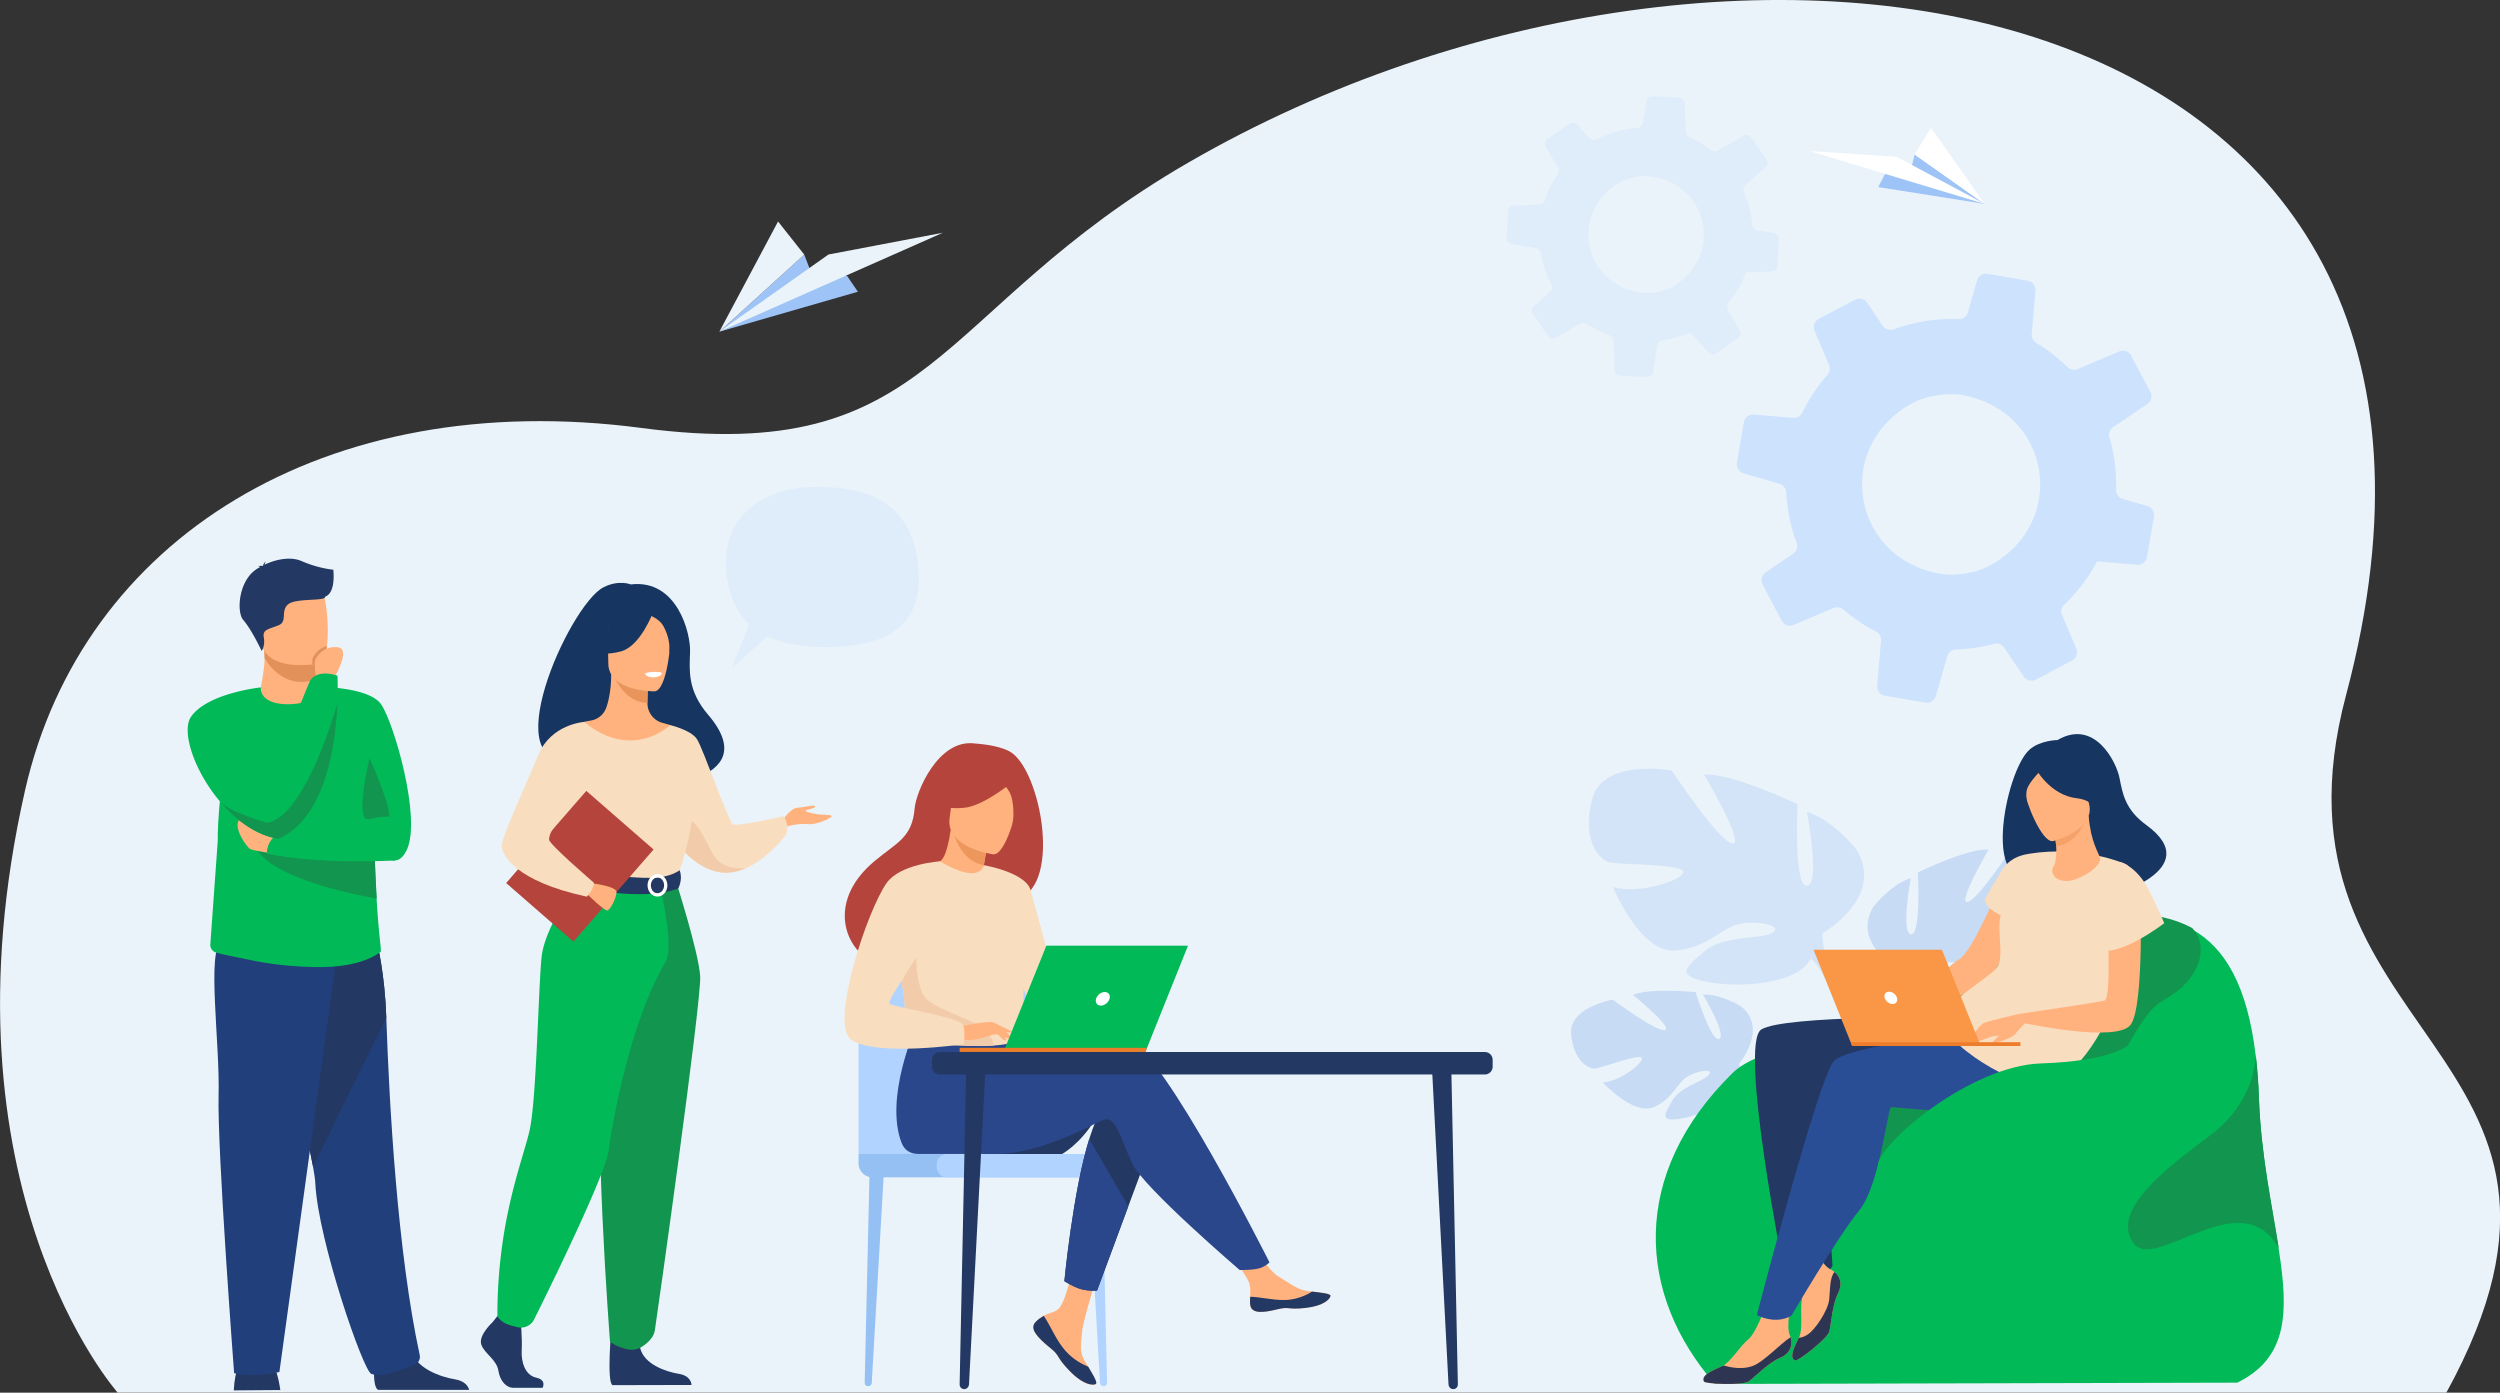 <svg width="219" height="122" fill="none" xmlns="http://www.w3.org/2000/svg"><rect width="100%" height="100%" fill="#333333" stroke="none"/><g clip-path="url(#clip0)"><path d="M10.315 122s-16.036-18.018-8.11-52.813C7.193 47.303 28.363 33.82 56.218 37.493c25.788 3.4 25.362-10.245 47.923-23.277 48.269-27.86 118.086-16.028 101.382 46.643-8.087 30.333 25.434 30.816 8.778 61.133H10.315V122z" fill="#EBF3FA"/><path d="M147.075 8.538l-2.253-.105h-.056a.54.54 0 00-.555.451l-.29 1.86c-.008.033-.008.065-.024.09a.53.53 0 01-.459.354 9.409 9.409 0 00-3.572 1.03.52.52 0 01-.145.049.568.568 0 01-.507-.17l-1.03-1.183a.54.54 0 00-.716-.08l-1.891 1.32a.548.548 0 00-.161.725l1.046 1.812a.525.525 0 01-.024.572 9.467 9.467 0 00-1.134 2.288.536.536 0 01-.491.37l-2.124.089-.105.008a.52.52 0 00-.507.507l-.105 2.304a.552.552 0 00.467.572l2.068.322a.54.54 0 01.451.443 9.3 9.3 0 00.941 2.754.532.532 0 01-.129.653l-1.4 1.232a.557.557 0 00-.088.733l1.327 1.9c.161.226.459.29.692.154l2.124-1.232a.557.557 0 01.58.016 10.13 10.13 0 001.987 1.007.53.53 0 01.354.475l.097 2.553a.535.535 0 00.515.515l2.309.105a.556.556 0 00.539-.378c.008-.025.016-.049.016-.073l.362-2.303a.534.534 0 01.394-.444c.017-.008.041-.008.057-.016.056-.008.112-.016.169-.032a9.582 9.582 0 001.931-.548.52.52 0 01.595.145l1.296 1.482c.185.21.499.25.724.089l.418-.29 1.465-1.03a.545.545 0 00.161-.718l-1.038-1.78a.522.522 0 01.048-.596c.37-.443.7-.934.99-1.466.217-.394.402-.797.555-1.2l.442-.016 1.827-.072a.528.528 0 00.507-.508l.112-2.32a.542.542 0 00-.458-.555l-1.416-.218a.538.538 0 01-.451-.475 9.708 9.708 0 00-.74-2.891.516.516 0 01.137-.613l1.77-1.554a.52.52 0 00.08-.685l-1.344-1.917a.524.524 0 00-.7-.153l-2.212 1.281a.535.535 0 01-.604-.04c-.37-.29-.78-.556-1.207-.79a13.77 13.77 0 00-.7-.354.558.558 0 01-.322-.467l-.096-2.449a.516.516 0 00-.499-.54zm-6.992 9.077a5.906 5.906 0 011.4-1.393c.121-.09.265-.17.426-.25.684-.338 1.61-.564 2.269-.532 5.078.266 6.888 6.299 2.889 9.32-.064.047-.137.096-.201.144-.636.451-1.811.782-2.583.75a6.505 6.505 0 01-1.159-.154 5.073 5.073 0 01-3.041-7.885z" fill="#DFEDFB"/><path d="M177.634 24.59l-3.436-.588-.08-.016a.824.824 0 00-.934.588l-.796 2.795a2.223 2.223 0 01-.048.129.82.82 0 01-.773.459 14.439 14.439 0 00-5.664.894 1.14 1.14 0 01-.226.048.863.863 0 01-.748-.362l-1.36-2.014a.832.832 0 00-1.078-.266l-3.146 1.66c-.386.2-.555.676-.386 1.079l1.263 2.972a.84.84 0 01-.145.87c-.306.346-.587.7-.861 1.08a14.392 14.392 0 00-1.319 2.206.835.835 0 01-.829.475l-3.267-.274-.161-.016a.82.82 0 00-.877.677l-.611 3.528a.856.856 0 00.603.966l3.114.894a.837.837 0 01.604.765 14.66 14.66 0 00.909 4.398.834.834 0 01-.314.975l-2.382 1.61a.852.852 0 00-.273 1.104l1.665 3.157a.817.817 0 001.03.37l3.492-1.481a.846.846 0 01.885.137c.298.258.612.507.942.74a14.77 14.77 0 001.907 1.177.811.811 0 01.442.797l-.338 3.93a.839.839 0 00.692.895l3.524.604a.832.832 0 00.934-.588l.989-3.456a.84.84 0 01.692-.604c.033-.008.057-.008.089-.008.088 0 .169 0 .257-.016 1.03-.048 2.06-.21 3.066-.475.33-.097.692.04.885.338l1.706 2.513a.848.848 0 001.094.274l.7-.37 2.438-1.297a.83.83 0 00.378-1.063l-1.239-2.932a.793.793 0 01.193-.902 14.817 14.817 0 002.873-3.786l.684.056 2.808.234a.805.805 0 00.812-.475.804.804 0 00.065-.201l.611-3.536a.843.843 0 00-.595-.943l-2.124-.604a.837.837 0 01-.604-.813 14.558 14.558 0 00-.579-4.567.802.802 0 01.322-.91l3.009-2.038a.802.802 0 00.258-1.039l-1.69-3.19a.809.809 0 00-1.038-.37l-3.637 1.538a.83.83 0 01-.917-.177 14.031 14.031 0 00-1.698-1.442c-.33-.241-.668-.467-1.014-.668a.864.864 0 01-.402-.781l.322-3.77a.81.81 0 00-.668-.894zM165.17 37.147a9.052 9.052 0 012.414-1.86 5.24 5.24 0 01.7-.307c1.111-.386 2.575-.555 3.581-.378 7.732 1.377 9.349 10.978 2.631 14.836-.113.064-.225.12-.338.185-1.062.564-2.921.854-4.104.653a10.286 10.286 0 01-1.746-.46c-5.399-2.03-6.823-8.61-3.138-12.67z" fill="#CDE3FD"/><path d="M63.596 49.559c-.193-4.793 3.822-6.919 7.926-6.919 4.103 0 8.569 1.063 8.955 7.434.25 4.1-1.931 6.62-8.223 6.62-2.116 0-3.766-.337-5.029-.933l-3.146 2.794 1.545-3.866c-1.368-1.272-1.947-3.068-2.028-5.13z" fill="#DFEDFB"/><path d="M24.557 121.766s-.17-1.329-.563-2.118c-.395-.789-2.905-.29-2.905-.29s-.5.427-.612 2.441l4.08-.033zm8.553-.016c-.588-.362-.258-3.052-.258-3.052s2.752-2.199 3.13-.516c.378 1.684 2.615 2.441 3.886 2.65.877.145 1.15.628 1.231.918h-7.99z" fill="#233862"/><path d="M27.42 102.194c.113.62.186 1.12.202 1.49.257 4.986 4.192 16.399 4.9 16.665 1.094.411 2.808-.467 3.709-.749.37-.121.62-.492.54-.878-1.948-8.981-2.672-21.908-2.93-29.56-.128-3.858-.796-6.516-.796-6.516s-9.607-2.57-9.664.677c-.056 2.867 3.179 14.135 4.04 18.871z" fill="#213F7A"/><path d="M27.42 102.194l6.421-13.04c-.128-3.858-.796-6.516-.796-6.516s-9.607-2.57-9.664.677c-.056 2.875 3.179 14.143 4.04 18.879z" fill="#233862"/><path d="M29.553 83.33l-5.078 36.858s-2.228.539-3.966.104c0 0-1.489-19.604-1.36-24.34.12-4.736-1.07-12.677.273-13.555 1.336-.878 10.13.934 10.13.934z" fill="#213F7A"/><path d="M19.06 73.867l-.635 8.852a.697.697 0 00.507.725c.708.209 1.529.346 3.098.676 1.48.306 3.468.58 5.914.596 3.894.024 5.366-1.32 5.366-1.32.17 0-.088-.814-.322-4.688-.08-1.313-.152-2.98-.209-5.083a305.11 305.11 0 01-.088-6.806c-.008-3.205-4.965-6.66-5.061-6.66 0 .458-.724 1.312-1.85 1.385-1.328.088-2.962-.572-2.962-1.345 0-.008-2.406 3.85-3.259 7.957a16.51 16.51 0 00-.257 1.651v.025a3.99 3.99 0 00-.032.322c0 .016 0 .04-.008.056-.008.097-.016.194-.032.298 0 .024-.008.057-.008.089l-.025.274v.024c-.008.064-.008.137-.016.201 0 .048-.008.097-.008.145-.008.08-.008.161-.016.242 0 .04-.008.08-.008.12-.008.081-.008.154-.016.234 0 .032-.008.073-.008.105-.008.113-.016.225-.016.338v.024c-.008.113-.008.218-.016.33v.081c-.008.105-.008.21-.016.314v.049c.008.265 0 .523-.016.789v.024-.024z" fill="#01BA57"/><path d="M27.654 60.158s4.61-.04 5.72 1.523c1.111 1.562 3.549 9.947 2.278 12.734-1.272 2.786-3.645-1.152-4.965-2.868-1.327-1.707-3.033-11.389-3.033-11.389z" fill="#01BA57"/><path d="M27.703 59.458v.475s.128 1.49-1.706 1.707c-1.835.218-3.194-.282-3.146-1.433.169-.894.314-1.804.33-2.538a5.126 5.126 0 00-.065-.893l3.557-.073 1.046.17-.016 2.585z" fill="#FFB27D"/><path d="M27.71 56.872l-.015 2.586a2.985 2.985 0 01-1.28.282c-1.633 0-2.695-1.2-3.242-2.07a5.136 5.136 0 00-.065-.895l3.556-.072 1.046.17z" fill="#E2915A"/><path d="M22.835 56.196c.41 2.223 3.283 2.15 4.522 2.013.346-.04.571-.08.571-.08.394-.105.612-.725.716-1.539.201-1.61-.056-3.963-.322-4.567-.41-.91-1.174-1.892-4.063-1.184-2.905.71-1.955 2.513-1.424 5.357z" fill="#FFB27D"/><path d="M32.37 66.409s1.786 3.946 1.73 5.13c0 0-.886-.032-1.73.226-1.393.41 0-5.356 0-5.356z" fill="#12954F"/><path d="M29.199 49.905s-1.272-.097-2.768-.749c-1.215-.532-2.752.056-3.251.314a.8.8 0 01.12-.298s-.225.161-.257.379c-.024.016-.032.032-.024.032 0 0-.257-.048-.418.024 0 0 .112-.016.153.056.008.009.008.017.016.025-1.9.918-2.076 3.922-1.465 4.615.733.837 1.618 2.722 1.618 2.722s.321-.443.185-1.184c-.137-.733.498-.733 1.303-1.071.805-.338.137-1.273.837-1.837.7-.571 3.275-.233 3.242-.668.95-.354.709-2.263.709-2.36z" fill="#233862"/><path d="M22.247 73.802c.756 3.029 8.9 4.591 10.75 4.914-.08-1.313-.153-2.98-.21-5.083l-10.54.17z" fill="#12954F"/><path d="M24.041 74.785c-.08 0-1.81-.258-2.124-.41-.314-.154-1.73-2.175-.796-2.69.933-.516 3.427 1.554 3.427 1.554l-.507 1.546z" fill="#FFB27D"/><path d="M34.582 75.381s-6.703.363-11.2-.604c0 0-.113-1.305 1.303-1.877 0 0 7.008-1.49 8.698-1.07 1.673.418 1.199 3.551 1.199 3.551z" fill="#01BA57"/><path d="M19.19 70.114c1.391 1.675 3.21 3.052 5.213 3.374.017-.024.604-.926.5-2.239-.049-.612-.25-1.313-.733-2.054a4.328 4.328 0 01-.394-.797c-1.094-2.795-.933-8.183-.933-8.183s-4.651.491-6.1 2.561c-.884 1.256.242 4.688 2.447 7.338z" fill="#01BA57"/><path d="M27.349 58.21c.346-.041.57-.081.57-.081.395-.105.612-.725.717-1.539-.74.185-1.078.75-1.215.999-.064.105-.08.346-.072.62z" fill="#E2915A"/><path d="M29.223 59.466s1.61-2.65.354-2.771c-1.247-.113-1.754.733-1.93 1.039-.178.314.048 1.716.048 1.716l1.528.016z" fill="#FFB27D"/><path d="M23.108 71.16c.049.339.153.645.274.919a4.471 4.471 0 001.022 1.41c4.168-1.885 5.012-8.353 5.157-11.913.056-1.426 0-2.384 0-2.384-1.883-.62-2.414.459-2.414.459s-2.22 5.292-3.371 8.747c-.442 1.32-.724 2.376-.668 2.763z" fill="#01BA57"/><path d="M19.19 70.114c1.391 1.675 3.21 3.052 5.213 3.374 4.168-1.884 5.013-8.352 5.158-11.912 0 0-1.971 7.168-4.659 9.665-.483.451-.998.757-1.52.83 0 0-3.388-.959-4.096-1.86-.056-.057-.088-.09-.097-.097z" fill="#12954F"/><path d="M152.329 93.206s2.647-3.11.153-5.075c0 0-1.826-1.095-3.307-1.007 0 0 2.116 3.528 1.432 3.883-.683.354-2.075-4.1-2.075-4.1s-4.144-.395-5.48.258c0 0 3.557 2.891 2.808 3.069-.748.177-4.586-2.666-4.586-2.666s-3.854.668-3.645 3.02c.209 2.36 1.545 3.077 2.132 3.012.588-.064 3.999-1.377 4.072-.902.072.475-1.98 2.054-3.42 2.127 0 0 2.728 2.996 4.538 2.126 1.802-.87 1.955-2.247 3.082-2.763 1.126-.515 2.084-.523 1.625.008-.467.524-2.502 1.047-3.146 2.183-.644 1.144-1.215 1.917.652 1.627 1.866-.29 4.908-1.667 5.037-3.238l.128-1.563z" fill="#C8DBF4"/><path d="M139.528 90.644s10.484-.435 12.801 2.561c0 0 .515 1.53 2.092 2.924l.25.669s-1.819-1.91-2.471-2.03c0 .008 1.006-3.713-12.672-4.124z" fill="#C8DBF4"/><path d="M154.429 96.13s2.253 1.659 2.422 4.631l-.41.04s-.724-3.077-2.028-4.277c-1.303-1.192.016-.395.016-.395zm11.957-11.132s-4.232-2.36-2.269-5.582c0 0 1.577-1.981 3.267-2.489 0 0-.885 4.801.016 4.914.901.113.604-5.42.604-5.42s4.449-2.16 6.195-1.99c0 0-2.752 4.695-1.85 4.575.901-.121 3.99-4.865 3.99-4.865s4.563-.862 5.303 1.844c.74 2.707-.443 4.068-1.119 4.237-.675.169-5.02.129-4.9.693.113.563 3.05 1.457 4.683.95 0 0-1.794 4.462-4.16 4.245-2.365-.218-3.106-1.684-4.57-1.797-1.464-.112-2.534.29-1.802.685.732.395 3.21.12 4.401 1.128 1.191 1.006 2.148 1.619-.048 2.078-2.197.459-6.148.185-6.936-1.506l-.805-1.7z" fill="#C8DBF4"/><path d="M179.558 76.839s-11.828 3.874-13.172 8.167c0 0 .065 1.917-1.118 4.124v.846s1.231-2.884 1.907-3.278c.008-.008-2.655-3.722 12.383-9.86z" fill="#C8DBF4"/><path d="M165.276 89.122s-1.819 2.779-.765 6.153l.467-.128s-.467-3.722.483-5.598c.949-1.869-.185-.427-.185-.427z" fill="#C8DBF4"/><path d="M159.651 81.752s5.568-3.141 2.953-7.378c0 0-2.092-2.601-4.321-3.262 0 0 1.207 6.323.016 6.476-1.19.153-.836-7.144-.836-7.144s-5.882-2.811-8.183-2.578c0 0 3.661 6.162 2.47 6.017-1.191-.145-5.294-6.387-5.294-6.387s-6.027-1.096-6.976 2.473c-.958 3.576.611 5.356 1.504 5.573.893.218 6.614.13 6.469.878-.145.741-4.007 1.95-6.163 1.28 0 0 2.398 5.872 5.512 5.566 3.121-.306 4.079-2.247 6.01-2.4 1.931-.153 3.347.363 2.382.886-.966.524-4.233.185-5.794 1.514-1.56 1.33-2.816 2.159.081 2.739 2.897.588 8.102.201 9.14-2.038l1.03-2.215z" fill="#D4E4F8"/><path d="M142.231 71.08s15.626 5.018 17.42 10.664c0 0-.064 2.53 1.505 5.429v1.12s-1.649-3.794-2.543-4.31c0 0 3.484-4.921-16.382-12.903z" fill="#D4E4F8"/><path d="M161.156 87.173s2.414 3.648 1.054 8.11l-.62-.16s.588-4.906-.675-7.37c-1.272-2.465.241-.58.241-.58z" fill="#D4E4F8"/><path d="M195.987 121.122l-45.766.113c-6.807-7.805-7.499-18.348 1.545-27.232 1.134-1.12 3.315-1.909 5.672-2.465 4.337-1.03 9.245-1.264 9.286-1.28.016-.008 2.598-2.103 4.151-3.987 4.828-5.848 8.94-5.349 8.94-5.349 4.924-.958 9.116-1.232 12.23.5 2.88 1.61 4.835 4.953 5.56 11.09.136 1.16.233 2.425.281 3.794.177 4.986 1.159 9.416 1.738 13.169.845 5.429.845 9.44-3.637 11.647z" fill="#01BA57"/><path d="M189.607 87.567c-2.985 1.628-3.323 6.992-7.99 8.377-4.675 1.385-12.608 1.257-17.106 6.137-4.345 4.712-9.124-7.28-7.065-10.656 4.337-1.03 9.245-1.264 9.286-1.28.016-.008 2.598-2.102 4.151-3.987 4.828-5.847 8.94-5.348 8.94-5.348 4.924-.959 9.116-1.233 12.23.5 1.569 1.73.539 4.63-2.446 6.257z" fill="#12954F"/><path d="M171.27 89.106s-14.982-.194-16.985 1.08c-1.996 1.28 2.06 21.593 2.06 21.593s3.878.113 4.184-.918c0 0-.725-9.521-.121-11.172.603-1.643.225-3.922.225-3.922s7.588 1.136 9.985.564c2.398-.572.652-7.225.652-7.225z" fill="#233862"/><path d="M174.738 78.603c0 .008-2.108 4.921-3.138 5.445-1.03.523-4.748 4.8-5.544 4.728-.797-.073.933.652.933.652s6.501-3.004 6.88-3.19c.378-.185 2.373-3.471 2.647-5.13.273-1.667-1.778-2.505-1.778-2.505zm-13.727 34.69c-.499.967-.611 2.739-.764 3.343-.145.604-2.768 2.65-2.993 2.545-.572-.258-.025-1.257.321-1.989.016-.033.025-.057.041-.089.346-.733.048-2.376.225-3.23.177-.846-.684-3.133-.684-3.133l1.448-1.828s1.014 1.933 1.746 2.287c.129.065.25.137.354.226.499.41.716 1.079.306 1.868zm-5.085 5.654c-1.006.411-2.229 1.7-2.736 2.062-.499.363-3.822.234-3.926.008-.282-.588.877-1.006 1.617-1.353.008-.008.024-.008.032-.016.732-.37 1.545-1.78 2.221-2.303.684-.532 1.496-2.836 1.496-2.836l2.286-.467s-.467 2.135-.145 2.876c.032.072.056.137.08.209.209.701-.016 1.442-.925 1.82z" fill="#FFB27D"/><path d="M179.043 76.428c-.306-.354 4.514-1.804 5.544 2.15 0 0 8.866-2.36 3.419-6.314-1.891-1.37-2.076-2.827-2.349-4.164-.274-1.337-2.157-5.179-5.423-3.27 0 0-1.497.008-2.438.83-2.157 1.852-4.506 13.7 1.247 10.768z" fill="#163560"/><path d="M177.538 89.799s-15.537 1.578-16.905 3.165c-1.368 1.587-6.735 22.238-6.735 22.238s1.585.886 3.026.057c0 0 4.111-7.008 5.93-9.207 1.818-2.198 2.502-8.988 2.8-9.06.297-.073 10.041 1.36 13.388-1.217 3.356-2.561-1.504-5.976-1.504-5.976z" fill="#2A4E96"/><path d="M186.187 75.687s-3.709-1.659-8.408-.902c-.957.153-1.826.467-2.51 1.603-.974 1.603-1.425 2.456-1.425 2.456s.097.742 1.417 1.33c-.362 1.328.329 3.64-.306 4.542-.636.902-4.586 3.125-4.78 4.366-.362 2.28 6.751 6.411 8.867 5.968 6.099-1.257 10.243-17.615 7.145-19.363z" fill="#F9DDBF"/><path d="M184.095 70.992s.732-1.442.829-2.618c.072-.846-.644-3.874-3.685-3.141 0 0-.885.169-1.674.821-.627.516-1.504 1.587-.169 4.164l.362.878 4.337-.105z" fill="#163560"/><path d="M179.919 75.848c-.306.323-.185 1.402 1.255 1.321.95-.056 2.969-1.224 2.784-2.03-.088-.386-.82-1.377-.989-3.656l-.169.048-2.889.814s.137.918.209 1.788c.057.733-.072 1.578-.201 1.715z" fill="#FFB27D"/><path d="M179.911 72.345s.137.918.209 1.788c1.634-.177 2.39-1.74 2.68-2.602l-2.889.814z" fill="#F4A269"/><path d="M179.847 73.682s3.773-.95 3.146-3.295c-.628-2.343-.563-4.05-3.001-3.543-2.438.507-2.664 1.53-2.648 2.36.025.837 1.505 4.663 2.503 4.478z" fill="#FFB27D"/><path d="M178.27 67.246s1.271 2.416 3.661 2.682c1.4.153 1.786 1.08 1.786 1.08s-.418-2.642-1.126-4.253c0-.008-3.903-1.031-4.321.491z" fill="#163560"/><path d="M178.696 67.568s-.828.846-1.086 1.442c-.378.886.362 2.739.66 3.141 0 0-1.754-2.988-1.167-4.277.628-1.377 1.593-.306 1.593-.306z" fill="#163560"/><path d="M167.183 89.34s-.749.797-.845.837c-.499.234-1.127.097-1.433.177-.305.073-.249-.112-.024-.266.226-.152.773-.096.547-.152-.225-.057-1.44-.282-1.898-.162-.725.194-1.296-.032-1.344-.104-.048-.073 1.657-.902 2.14-.878.483.024 1.883-.04 1.883-.04l.974.587zm20.284-12.179s.45 11.091-.853 12.645c-1.296 1.547-9.221-.169-9.221-.169l-.547-.813s7.032-1.031 7.507-1.168c.676-.193.209-7.829.209-7.829l2.905-2.666z" fill="#FFB27D"/><path d="M185.721 75.51c.112 0 1.512.467 2.518 2.457.99 1.957 1.344 2.907 1.344 2.907s-4.385 3.4-6.123 2.15c-1.746-1.256.651-7.554 2.261-7.514z" fill="#F9DDBF"/><path d="M177.393 89.63s-.627.636-.869.966c-.241.33-1.915.918-1.955.74-.04-.176.748-.708.821-.901.072-.202.933-1.2 1.456-1.313.523-.113.547.507.547.507z" fill="#FFB27D"/><path d="M176.846 88.824s-2.583.596-3.026.781c-.442.177-1.368 1.498-.997 1.692.233.12 1.255-.411 1.77-.524.515-.113 1.987.145 2.655-1.184.08-.153-.402-.765-.402-.765z" fill="#FFB27D"/><path d="M155.926 118.947c-1.006.411-2.229 1.7-2.736 2.062-.499.363-3.822.234-3.926.008-.282-.588.877-1.006 1.617-1.353.008-.008.024-.008.032-.016l.105-.032s1.432.507 2.623 0c.925-.395 2.301-1.877 3.21-2.481.209.693-.016 1.434-.925 1.812zm5.085-5.654c-.499.967-.611 2.739-.764 3.343-.145.604-2.768 2.65-2.993 2.545-.572-.258-.025-1.256.321-1.989.21-.017.483-.081.797-.298.652-.435 1.762-2.087 1.867-3.061.08-.789.032-1.925.466-2.408.499.41.716 1.079.306 1.868z" fill="#2E3552"/><path d="M173.515 91.627H162.25l-3.387-8.433h11.248l3.404 8.433z" fill="#F99746"/><path d="M162.121 91.297h14.869v.33h-14.74l-.129-.33z" fill="#ED7D2B"/><path d="M165.099 87.414c-.089-.298.088-.54.386-.54.298 0 .603.242.692.54.088.298-.089.54-.386.54a.776.776 0 01-.692-.54z" fill="#fff"/><path d="M186.405 91.579s-1.473 1.377-7.636 1.578c-6.164.202-14.194 7.008-14.274 8.933-.072 1.925 12.399 4.848 12.592 4.574.193-.273 7.918-6.91 7.918-6.91l1.4-8.175z" fill="#01BA57"/><path d="M199.624 109.363c-3.315-5.977-10.894 2.263-12.777-.524-1.883-2.787 2.663-6.331 6.759-9.383 4.015-2.988 3.999-6.895 3.999-7.056.136 1.16.233 2.424.281 3.794.177 4.985 1.159 9.415 1.738 13.169z" fill="#12954F"/><path d="M50.578 66.392c-.258-.499 5.608-2.287 5.705 2.618 0 0 10.99-.274 5.745-6.403-1.819-2.127-1.634-3.874-1.578-5.51.057-1.634-1.134-6.386-5.197-5.903 0 0-1.062-.435-2.398.258-3.025 1.562-9.8 16.745-2.277 14.94z" fill="#163560"/><path d="M68.545 71.87s.716-1.088 1.295-1.112c.58-.024 1.642-.322 1.561-.105-.088.218-.748.234-.812.363-.065.128.981.322 1.279.338.298.024 1.006 0 .982.153-.024.153-1.272.773-2.149.685-.885-.089-1.971.257-1.971.257l-.185-.58z" fill="#FFB27D"/><path d="M58.198 72.224s.386.773 1.094 1.659c.853 1.063 2.164 2.296 3.806 2.537.788.113 1.553-.056 2.26-.37 1.996-.886 3.5-2.932 3.5-2.932.355-.959-.224-1.611-.224-1.611s-4.04.91-4.418.717c-.386-.194-2.623-6.661-3.162-7.475-.53-.813-2.357-1.232-2.357-1.232l-.5 8.707z" fill="#F9DDBF"/><path d="M59.292 73.875c.853 1.063 2.164 2.295 3.806 2.537.788.113 1.553-.056 2.26-.37-.08.008-2.075.257-2.872-1.168-.812-1.45-1.69-3.762-2.896-2.997-.515.347-.491 1.168-.298 1.998z" fill="#F2CCAA"/><path d="M43.143 115.83s-1.23 1.128-.99 1.925c.242.798 1.352 1.329 1.505 2.312.153.974.749 1.506 1.296 1.506h2.575s.394-.685-.564-.894c-.957-.209-1.327-1.353-1.263-2.424.056-1.064-.088-2.489-.088-2.489l-2.044-.475-.427.539zm10.42.476s-.442 4.768.097 5.034l6.92-.017s0-.797-1.11-.974c-1.111-.177-3.066-.83-3.396-2.28-.33-1.449-2.51-1.763-2.51-1.763z" fill="#233862"/><path d="M48.631 82.115c1.424-3.198 2.293-4.116 2.132-5.107-.12-.74.378-13.765.378-13.765.17-.056.507-.096.692-.137a1.733 1.733 0 001.272-1.103c.241-.677.434-1.684.434-2.94l.185.032 3.066.604s-.073.967-.073 1.877v.024c0 .79.515 1.49 1.272 1.708l.724.209s1.126 3.222 1.344 6.524c.217 3.302-2.052 4.744.016 11.349 2.1 6.75-12.23 2.489-11.442.725z" fill="#FFB27D"/><path d="M56.782 59.7s-.073.966-.073 1.876c-1.714-.048-2.623-1.619-2.993-2.48l3.066.603z" fill="#E8945B"/><path d="M57.353 60.561s-4.064.064-4.064-2.465-.53-4.228 2.06-4.381c2.591-.153 3.098.813 3.307 1.659.21.854-.25 5.106-1.303 5.187z" fill="#FFB27D"/><path d="M57.2 53.658s-1.11 2.972-2.817 3.407c-1.705.443-2.446-.016-2.446-.016s1.312-1.039 1.578-2.859c0 0 2.848-1.95 3.685-.532z" fill="#163560"/><path d="M56.926 53.9s.82.306 1.167.91c.33.588.611 1.37.547 2.328 0 0 .837-2.022-.105-3.157-.997-1.217-1.609-.081-1.609-.081z" fill="#163560"/><path d="M56.468 58.99s.281.37.836.347c.45-.024.628-.411.628-.411s-.829-.201-1.465.064z" fill="#EBF3FA"/><path d="M48.245 69.002s-.105 1.458 0 3.198c.072 1.16 1.239 2.706 1.408 3.093.418.958.885 1.12.885 1.12l3.637.893 1.279.314 4.031-1.208s1.834-5.123 1.094-8.014c-.74-2.883-1.858-4.889-1.858-4.889s-3.291 3.222-7.564-.274l-2.912 5.767z" fill="#F9DDBF"/><path d="M49.306 72.683c.073 1.16.177 2.239.338 2.618.419.958.885 1.12.885 1.12l3.637.893 1.577-.467s-5.27-.797-4.683-5.332l-1.754 1.168z" fill="#F2CCAA"/><path d="M59.212 77.193s1.995 6.218 2.124 8.329c.129 2.118-3.814 30.067-3.975 31.041-.153.918-1.287 1.506-1.287 1.506s-.523.306-1.271.097c-1.038-.29-1.368-.644-1.368-.644s-1.553-19.935-.596-27.055c.958-7.12.974-13.274.974-13.274h5.399z" fill="#12954F"/><path d="M50.763 77.008s-3.041 4.084-3.323 6.846c-.282 2.763-.442 12.469-1.046 15.159-.603 2.69-2.824 7.877-2.824 16.278 0 0 .233.483.941.741.225.08.531.161.829.233a1.298 1.298 0 001.456-.692c1.505-3.029 6.284-12.783 6.526-14.813.177-1.433 1.681-10.921 4.98-16.487.789-1.337-.483-6.653-.483-6.653l-7.056-.612z" fill="#01BA57"/><path d="M56.557 59.063s.072.298.812.25c0 0 .62-.04.604-.363 0-.008-.604-.233-1.416.113z" fill="#fff"/><path d="M59.534 76.235s-.805.636-2.39.668c-1.899.04-6.606-.483-6.606-.483s-.21.588-.201 1.2c0 0 5.753 1.45 9.084.21-.008 0 .426-.806.113-1.595z" fill="#233862"/><path d="M56.725 77.556c0-.54.387-.983.87-.983.474 0 .868.443.868.983s-.386.983-.869.983c-.474 0-.869-.436-.869-.983zm.29 0c0 .386.258.693.58.693.321 0 .579-.315.579-.693 0-.387-.258-.693-.58-.693-.313 0-.579.314-.579.693z" fill="#fff"/><path d="M44.338 77.354l5.893 5.136 7.022-8.073-5.892-5.136-7.023 8.073z" fill="#B5453C"/><path d="M51.857 77.379s2.157.25 2.148.765c-.008.515-.539 1.57-.804 1.61-.266.049-1.754-1.425-1.754-1.425l.41-.95z" fill="#FFB27D"/><path d="M51.142 63.243s-2.881.201-3.991 2.892c-1.103 2.69-3.203 7.2-3.203 7.965 0 .758 1.175 3.102 7.459 4.447 0 0 .652-.685.612-1.225 0 0-3.927-3.374-3.919-3.77.016-.748.644-1.73 4.087-5.178.95-.95-1.045-5.13-1.045-5.13z" fill="#F9DDBF"/><path d="M76.06 121.428h-.024a.289.289 0 01-.29-.29l.435-18.871 1.28-.153-1.095 19.024a.308.308 0 01-.306.29z" fill="#95C0F4"/><path d="M96.666 121.428h.024c.161 0 .29-.129.29-.29l-.435-18.871-1.279-.153 1.094 19.024c0 .161.137.29.306.29zm-21.459-20.337V88.155a4.12 4.12 0 014.12-4.123h9.309a4.12 4.12 0 014.12 4.123v13.427l-17.549-.491z" fill="#B0D4FF"/><path d="M94.421 103.137H76.446a1.24 1.24 0 01-1.239-1.241v-.805h19.206v2.046h.008z" fill="#95C0F4"/><path d="M96.57 103.137H82.972a.918.918 0 01-.917-.919v-.209c0-.507.41-.918.917-.918H96.57c.507 0 .917.411.917.918v.209c0 .508-.41.919-.917.919z" fill="#B0D4FF"/><path d="M96.047 97.869c-1.336 2.32-3.01 3.222-3.01 3.222h-6.976c-.008 0 11-4.994 9.986-3.222z" fill="#233862"/><path d="M90.688 115.846c-.185.21-.201.443-.113.693.169.459.716.975 1.352 1.49.08.065.153.129.217.185a.195.195 0 00.048.041c.016.008.024.024.04.032.596.548.37.677 1.44 1.788 1.224 1.273 2.06 1.297 2.302 1.176.201-.097-.21-.773-.66-1.53-.024-.041-.04-.073-.064-.113a6.398 6.398 0 01-.177-.306c-.531-.91-.394-1.337-.274-2.698.105-1.104 1.714-6.162 1.714-6.162l-2.341-.403s-.708 4.027-1.48 4.648c-.42.33-.878.338-1.28.58a.29.29 0 00-.08.056c-.234.153-.467.314-.644.523z" fill="#FFB27D"/><path d="M90.688 115.846c-.185.21-.201.443-.113.693.201.459.74.975 1.36 1.482.08.065.153.129.217.185a.195.195 0 00.048.041c.016.008.025.024.04.032.596.548.37.676 1.44 1.788 1.224 1.273 2.06 1.297 2.302 1.176.201-.097-.21-.773-.66-1.53a5.206 5.206 0 01-2.172-1.603c-.732-.935-1.223-2.143-1.722-2.843a.29.29 0 00-.08.056c-.25.153-.483.314-.66.523z" fill="#233862"/><path d="M109.532 114.381c.145.724 1.174.604 2.325.322 1.151-.282.877.056 2.51-.129 1.634-.185 2.133-.789 2.181-1.039.048-.218-.764-.29-1.633-.395-.113-.016-.218-.024-.33-.04-.982-.121-1.698-.757-2.583-1.273-.845-.491-2.1-2.497-2.1-2.497l-2.245.178s1.175 1.788 1.633 2.569c.266.459.258 1.063.218 1.53-.008.258-.025.524.024.774z" fill="#FFB27D"/><path d="M111.857 114.703c1.151-.282.877.056 2.51-.129 1.634-.185 2.133-.789 2.181-1.039.048-.218-.764-.29-1.633-.395l-.008.016s-.982.693-2.342.725c-1.11.024-2.285-.29-3.049-.282-.016.258-.033.516.016.765.145.741 1.174.621 2.325.339zm-10.919-14.675l-2.1 5.646-2.735 7.378s-.74.072-1.457-.137c-.651-.194-1.408-.685-1.408-.685s.757-7.917 2.18-12.46c.363-1.168.773-2.11 1.224-2.642 2.196-2.61 4.296 2.9 4.296 2.9z" fill="#233862"/><path d="M98.806 91.055c-1.376-.443-5.294.129-9.229.894l-.82-1.361-8.505-.669s-2.808 6.226-1.272 10.197c.226.58.676.959 1.44.967h6.824c4.224 0 8.947-2.908 9.558-3.029.998-.201 1.4 1.804 2.398 3.899.998 2.102 9.398 9.302 9.398 9.302s1.288.017 1.827-.185c.571-.217.78-.491.78-.491s-9.301-18.525-12.399-19.524z" fill="#2B478B"/><path d="M88.419 65.813c-1.087-.572-2.744-.653-3.018-.685-3.218-.435-5.157 4.253-5.278 5.67-.21 2.618-1.593 3.013-3.54 4.656-3.903 3.286-2.76 7.104-.628 8.521 1.28.854 3.54 0 3.54 0 .033.024 6.172-3.439 9.197-5.106 4.554-.645 2.503-11.599-.273-13.056z" fill="#B5453C"/><path d="M86.166 77.451c.016.008-1.489.524-2.495.08-.94-.418-1.657-1.973-1.649-1.973.426-.016.901-.394 1.263-2.867l.185.064 3.082 1.112s-.225.99-.37 1.933c-.113.781-.185 1.538-.016 1.651z" fill="#FFB27D"/><path d="M86.552 73.859s-.225.99-.37 1.933c-1.77-.322-2.462-2.086-2.712-3.037l3.082 1.104z" fill="#ED975D"/><path d="M87.01 74.841s-4.216-.563-3.821-3.19c.394-2.617.112-4.461 2.816-4.203 2.703.25 3.081 1.329 3.162 2.239.088.902-1.046 5.235-2.157 5.154z" fill="#FFB27D"/><path d="M89.014 68.245s-2.695 2.328-4.53 2.513c-1.834.185-2.526-.403-2.526-.403s1.078-.902 1.73-2.352a1.286 1.286 0 011.061-.757c1.312-.113 3.798-.16 4.265.999z" fill="#B5453C"/><path d="M87.332 68.036s.902.87 1.183 1.522c.274.628.354 2.118.137 2.714 0 0 1.408-2.738.612-4.067-.845-1.41-1.931-.17-1.931-.17z" fill="#B5453C"/><path d="M89.714 83.661c-.128 8.538-.032 6.75-.965 7.563-.225.194-.853.314-1.69.363-2.615.177-7.21-.258-7.386-.741-.604-1.676-.177-2.191-.684-4.752-.056-.274-.12-.564-.193-.886-.419-1.764-.829-2.36.66-5.188 1.351-2.56 2.751-4.639 2.88-4.566 3.565 2.118 3.846.338 3.846.338s3.597 3.705 3.532 7.87z" fill="#F9DDBF"/><path d="M98.838 105.674l-2.735 7.378s-.74.072-1.457-.137c-.651-.194-1.408-.685-1.408-.685s.757-7.917 2.18-12.46l3.42 5.904z" fill="#2B478B"/><path d="M86.19 75.792s3.661.62 4.096 2.199c.426 1.578 2.96 10.865 2.96 10.865s-1.866.338-2.719-.523c-.86-.862-2.993-7.99-2.993-7.99l-1.344-4.551z" fill="#F9DDBF"/><path d="M87.059 91.595c-2.615.177-7.21-.258-7.386-.741-.604-1.676-.178-2.191-.684-4.752l1.263-3.552s-.21 3.954.957 5.001c1.167 1.04 4.772 2.014 5.343 2.884.273.403.459.821.507 1.16z" fill="#F2CCAA"/><path d="M84.066 89.927s2.583-.572 2.993-.346c.419.226 1.433 1.063 1.561 1.353.129.29-.925-.217-1.271-.314-.225-.056-.805.145-1.094.242-1.215.402-1.964.193-1.964.193l-.225-1.128z" fill="#FFB27D"/><path d="M82.336 75.454s-3.46.217-4.659 1.884c-1.69 2.36-5.037 12.396-3.114 13.741 2.165 1.506 9.833.395 9.833.395s.257-1.192-.097-1.772c-.354-.58-6.131-1.514-6.397-1.78-.265-.266 3.332-5.203 3.332-6-.008-.806 1.102-6.468 1.102-6.468z" fill="#F9DDBF"/><path d="M87.188 90.298s.54.7.716.781c.177.08.29.065.29.065l-.362-.653-.644-.193zm-.128-.717l1.568.765s-.064.113-.257.105c-.193-.008-.684-.185-.684-.185l-.628-.685z" fill="#FFB27D"/><path d="M87.904 92.15h12.432l3.733-9.31H91.662l-3.758 9.31z" fill="#01BA57"/><path d="M100.48 91.788H84.066v.362h16.269l.145-.362z" fill="#ED7D2B"/><path d="M97.197 87.495c.097-.33-.097-.596-.418-.596-.322 0-.668.266-.765.596-.096.33.097.596.419.596.321 0 .667-.266.764-.596z" fill="#fff"/><path d="M127.29 121.686h.04c.209 0 .386-.193.378-.427l-.571-27.538-1.698-.218 1.449 27.756c.008.242.185.427.402.427zm-42.814 0h-.032c-.21 0-.387-.193-.379-.427l.572-27.538 1.697-.218-1.448 27.756c-.016.242-.193.427-.41.427z" fill="#233862"/><path d="M130.074 94.124H82.328a.684.684 0 01-.684-.685v-.596c0-.379.306-.685.684-.685h47.746c.378 0 .683.306.683.685v.596c0 .37-.305.685-.683.685z" fill="#233862"/><path d="M164.535 16.39l9.318 1.475-6.131-4.326-.338 1.354-2.277.378-.572 1.12z" fill="#9EC3F6"/><path d="M173.853 17.865l-7.717-4.132-7.611-.5 15.328 4.632zm-6.131-4.325l6.131 4.325-4.699-6.677-1.432 2.351z" fill="#fff"/><path d="M75.15 25.557l-12.133 3.495 7.434-6.75.668 1.74 3.082.121.95 1.394z" fill="#9EC3F6"/><path d="M63.017 29.052l9.559-6.758L82.6 20.386l-19.584 8.666z" fill="#EBF3FA"/><path d="M70.451 22.303l-7.434 6.75 5.141-9.65 2.293 2.9z" fill="#EBF3FA"/></g><defs><clipPath id="clip0"><path fill="#fff" d="M0 0h219v122H0z"/></clipPath></defs></svg>